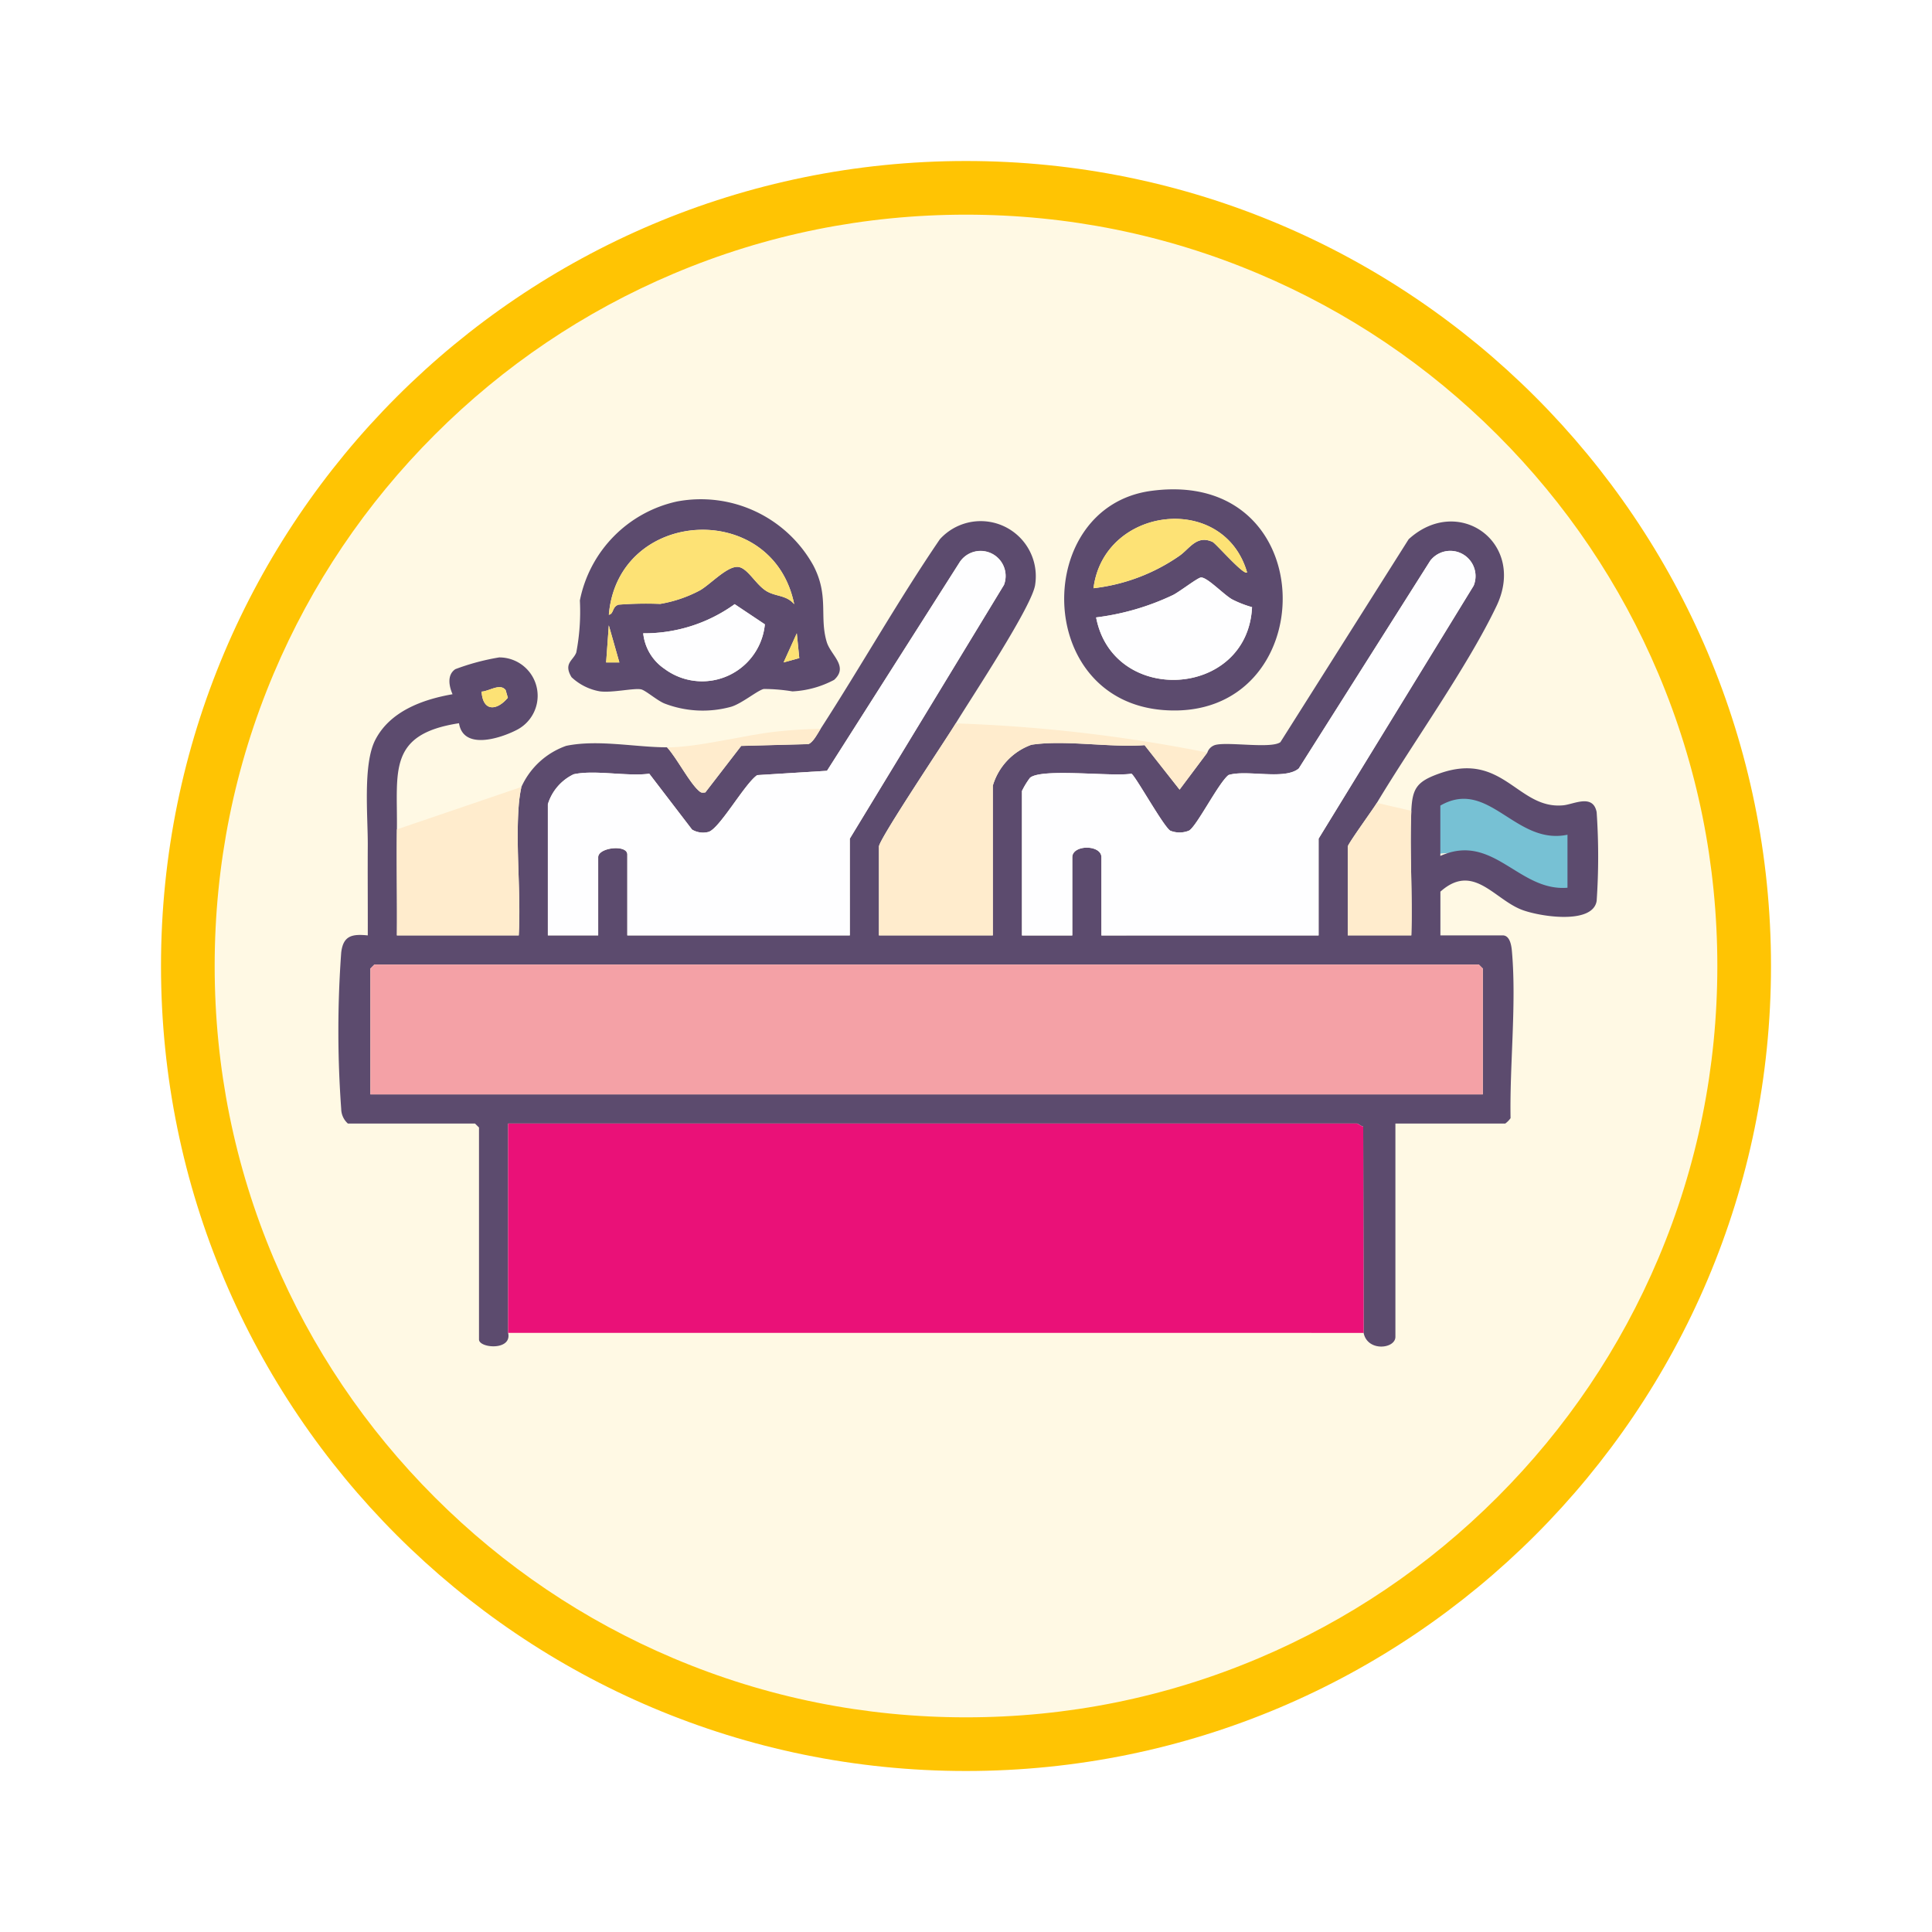 <svg xmlns="http://www.w3.org/2000/svg" xmlns:xlink="http://www.w3.org/1999/xlink" width="108" height="108" viewBox="0 0 108 108">
  <defs>
    <filter id="Trazado_982419" x="0" y="0" width="108" height="108" filterUnits="userSpaceOnUse">
      <feOffset dy="3" input="SourceAlpha"/>
      <feGaussianBlur stdDeviation="3" result="blur"/>
      <feFlood flood-opacity="0.161"/>
      <feComposite operator="in" in2="blur"/>
      <feComposite in="SourceGraphic"/>
    </filter>
    <clipPath id="clip-path">
      <rect id="Rectángulo_409118" data-name="Rectángulo 409118" width="70.425" height="47.92" fill="none"/>
    </clipPath>
  </defs>
  <g id="Grupo_1151478" data-name="Grupo 1151478" transform="translate(-606 -4144)">
    <g id="Grupo_1150936" data-name="Grupo 1150936" transform="translate(0 1033.164)">
      <g id="Grupo_1150764" data-name="Grupo 1150764" transform="translate(393 2606.836)">
        <g id="Grupo_1148745" data-name="Grupo 1148745" transform="translate(12 182)">
          <g transform="matrix(1, 0, 0, 1, 201, 322)" filter="url(#Trazado_982419)">
            <g id="Trazado_982419-2" data-name="Trazado 982419" transform="translate(9 6)" fill="#fff9e4">
              <path d="M 45 88.5 C 39.127 88.5 33.43 87.35 28.068 85.082 C 22.889 82.891 18.236 79.755 14.241 75.759 C 10.245 71.764 7.109 67.111 4.918 61.932 C 2.65 56.57 1.5 50.873 1.5 45 C 1.5 39.127 2.65 33.43 4.918 28.068 C 7.109 22.889 10.245 18.236 14.241 14.241 C 18.236 10.245 22.889 7.109 28.068 4.918 C 33.43 2.65 39.127 1.5 45 1.5 C 50.873 1.5 56.57 2.65 61.932 4.918 C 67.111 7.109 71.764 10.245 75.759 14.241 C 79.755 18.236 82.891 22.889 85.082 28.068 C 87.35 33.43 88.5 39.127 88.5 45 C 88.5 50.873 87.35 56.57 85.082 61.932 C 82.891 67.111 79.755 71.764 75.759 75.759 C 71.764 79.755 67.111 82.891 61.932 85.082 C 56.57 87.35 50.873 88.5 45 88.5 Z" stroke="none"/>
              <path d="M 45 3 C 39.329 3 33.829 4.11 28.653 6.299 C 23.652 8.415 19.16 11.443 15.302 15.302 C 11.443 19.16 8.415 23.652 6.299 28.653 C 4.11 33.829 3 39.329 3 45 C 3 50.671 4.11 56.171 6.299 61.347 C 8.415 66.348 11.443 70.84 15.302 74.698 C 19.16 78.557 23.652 81.585 28.653 83.701 C 33.829 85.89 39.329 87 45 87 C 50.671 87 56.171 85.89 61.347 83.701 C 66.348 81.585 70.84 78.557 74.698 74.698 C 78.557 70.84 81.585 66.348 83.701 61.347 C 85.89 56.171 87 50.671 87 45 C 87 39.329 85.89 33.829 83.701 28.653 C 81.585 23.652 78.557 19.16 74.698 15.302 C 70.84 11.443 66.348 8.415 61.347 6.299 C 56.171 4.11 50.671 3 45 3 M 45 0 C 69.853 0 90 20.147 90 45 C 90 69.853 69.853 90 45 90 C 20.147 90 0 69.853 0 45 C 0 20.147 20.147 0 45 0 Z" stroke="none" fill="#ffc403"/>
            </g>
          </g>
        </g>
      </g>
    </g>
    <g id="Grupo_1150983" data-name="Grupo 1150983" transform="translate(624.915 4171.354)">
      <g id="Grupo_1150982" data-name="Grupo 1150982" clip-path="url(#clip-path)">
        <path id="Trazado_990017" data-name="Trazado 990017" d="M172.326,46.815v4.13c-3.82.309-5.769-4.32-9.907-2.478V44.544c3.781-2.172,5.832,3.12,9.907,2.271" transform="translate(-102.212 -27.7)" fill="#77c1d4"/>
        <path id="Trazado_990018" data-name="Trazado 990018" d="M34.511,16.131c-.535.881-4.294,6.482-4.294,6.888v4.962h6.367V19.612a3.478,3.478,0,0,1,2.156-2.287c1.856-.287,4.4.168,6.327.021l1.957,2.487,1.553-2.073a.663.663,0,0,1,.521-.441c.8-.147,3.057.23,3.562-.139L59.83,5.836c2.783-2.54,6.6.2,4.913,3.73-1.623,3.4-4.665,7.637-6.69,11.008-.207.345-1.628,2.3-1.628,2.444v4.962h3.553c.077-2.312-.1-4.653,0-6.962.057-1.248.3-1.632,1.549-2.079,3.586-1.284,4.389,2.016,6.945,1.771.593-.057,1.664-.66,1.867.386a36.414,36.414,0,0,1,0,4.959c-.218,1.358-3.279.868-4.246.471-1.532-.63-2.683-2.6-4.489-.989v2.444h3.48c.433,0,.5.637.524.956.25,2.928-.136,6.31-.082,9.262a1.323,1.323,0,0,1-.294.3H59.089V50.423c0,.676-1.564.849-1.777-.222l-.023-11.529c-.107-.021-.293-.173-.347-.173H9.49V50.2c.232,1.014-1.629.862-1.629.37V38.721L7.639,38.5H.532a1.118,1.118,0,0,1-.373-.812,60.206,60.206,0,0,1,0-8.746c.111-.947.606-1.048,1.485-.959.005-1.677-.01-3.36,0-5.037.009-1.619-.28-4.518.414-5.881.819-1.609,2.652-2.274,4.325-2.564-.2-.458-.317-1.078.153-1.4a12.945,12.945,0,0,1,2.452-.658,2.144,2.144,0,0,1,.956,4.067c-.933.474-2.963,1.115-3.2-.388-4.005.613-3.431,2.708-3.472,5.934-.025,1.972.019,3.953,0,5.925h6.811c.131-2.344-.173-4.867-.006-7.19a7.755,7.755,0,0,1,.154-1.106,4.318,4.318,0,0,1,2.508-2.3c1.782-.366,3.868.084,5.635.083.539.588,1.231,1.94,1.766,2.42.14.126.172.126.374.1l2.005-2.6,3.749-.1c.268-.082.535-.614.694-.861,2.261-3.5,4.313-7.145,6.663-10.591a3.08,3.08,0,0,1,5.329,2.519c-.118,1.15-3.6,6.386-4.442,7.776M28.589,27.981V22.574l8.62-14.188A1.4,1.4,0,0,0,34.743,7.1L27.314,18.781l-3.9.242c-.7.465-2.14,3.059-2.746,3.18a1.2,1.2,0,0,1-.895-.136L17.38,18.943c-1.243.165-3.067-.23-4.231.034a2.748,2.748,0,0,0-1.438,1.672v7.333h2.813v-4.37c0-.544,1.628-.728,1.628-.148v4.518Zm26.206,0V22.574L63.463,8.435a1.412,1.412,0,0,0-2.428-1.393l-7.347,11.61c-.785.668-2.9.05-3.927.367-.562.434-1.8,2.907-2.219,3.112a1.392,1.392,0,0,1-1.037,0c-.386-.232-1.99-3.141-2.177-3.186-1.069.179-5.015-.325-5.666.23a4.457,4.457,0,0,0-.449.736v8.073h2.813v-4.37c0-.716,1.629-.716,1.629,0v4.37ZM8.008,14.355c.069,1.133.853,1.078,1.467.342l-.124-.43c-.312-.4-.916.067-1.343.088m60.7,8c-2.923.609-4.394-3.188-7.107-1.629v2.814c2.968-1.322,4.366,2,7.107,1.778ZM63.975,36.869V29.833l-.222-.222H2.013l-.222.222v7.036Z" transform="translate(0 -3.047)" fill="#5c4b6e"/>
        <path id="Trazado_990019" data-name="Trazado 990019" d="M40.75,1.691a7.19,7.19,0,0,1,7.614,3.564c.9,1.708.331,2.86.754,4.284.222.749,1.245,1.367.415,2.124a5.54,5.54,0,0,1-2.33.644,9.979,9.979,0,0,0-1.6-.135c-.331.064-1.221.812-1.822.993a5.956,5.956,0,0,1-3.733-.182c-.42-.173-1.043-.726-1.3-.788-.375-.09-1.625.205-2.317.109a3.076,3.076,0,0,1-1.577-.791c-.469-.779.1-.929.266-1.383a12.13,12.13,0,0,0,.2-2.907A7.076,7.076,0,0,1,40.75,1.691M47.3,7.43c-1.189-5.872-9.853-5.391-10.361.592.286-.047.173-.45.544-.564a19.8,19.8,0,0,1,2.325-.043,7.31,7.31,0,0,0,2.211-.751c.57-.314,1.489-1.326,2.1-1.319.577.006,1.046,1.062,1.713,1.4.508.261,1.043.193,1.465.681M38.861,9.06a2.736,2.736,0,0,0,1.194,1.989,3.523,3.523,0,0,0,5.606-2.491L43.973,7.431A8.622,8.622,0,0,1,38.861,9.06m-1.333,1.628-.59-2.072-.15,2.073Zm9.181,0,.877-.242-.139-1.386Z" transform="translate(-21.82 -1.012)" fill="#5c4b6e"/>
        <path id="Trazado_990020" data-name="Trazado 990020" d="M114.319.087c9.772-1.323,9.606,12.927.7,12.253-7.288-.551-7.295-11.361-.7-12.253m5.364,4.554c-1.315-4.5-8.008-3.688-8.585.888a10.492,10.492,0,0,0,4.786-1.8c.587-.4.976-1.2,1.873-.787.186.086,1.759,1.91,1.926,1.7m.278,1.945a6,6,0,0,1-1.117-.437c-.484-.278-1.4-1.255-1.743-1.22-.19.019-1.211.808-1.555.978a13.966,13.966,0,0,1-4.3,1.253c.946,4.949,8.466,4.526,8.716-.574" transform="translate(-68.886 0)" fill="#5c4b6e"/>
        <path id="Trazado_990021" data-name="Trazado 990021" d="M99.878,36.926,98.326,39l-1.958-2.486c-1.931.146-4.47-.308-6.326-.021a3.478,3.478,0,0,0-2.157,2.286v8.369H81.519V42.184c0-.406,3.759-6.007,4.294-6.888a86.5,86.5,0,0,1,14.066,1.63" transform="translate(-51.301 -22.212)" fill="#ffeccd"/>
        <path id="Trazado_990022" data-name="Trazado 990022" d="M15.771,44.887a7.748,7.748,0,0,0-.154,1.106c-.167,2.323.137,4.845.006,7.189H8.812c.019-1.972-.025-3.953,0-5.925Z" transform="translate(-5.54 -28.248)" fill="#ffeccd"/>
        <path id="Trazado_990023" data-name="Trazado 990023" d="M155.769,47.729c-.1,2.309.078,4.65,0,6.962h-3.553V49.729c0-.147,1.422-2.1,1.629-2.444Z" transform="translate(-95.791 -29.757)" fill="#ffeccd"/>
        <path id="Trazado_990024" data-name="Trazado 990024" d="M58.153,36.1c-.159.247-.426.778-.694.861l-3.749.1-2.005,2.6c-.2.023-.234.022-.373-.1-.535-.48-1.227-1.833-1.766-2.42,1.76,0,4.268-.685,6.146-.887.8-.086,1.634-.138,2.442-.149" transform="translate(-31.193 -22.716)" fill="#ffeccd"/>
        <path id="Trazado_990025" data-name="Trazado 990025" d="M25.6,107.34v-11.7H73.054c.054,0,.239.151.347.173l.024,11.529Z" transform="translate(-16.111 -60.186)" fill="#ea1178"/>
        <path id="Trazado_990026" data-name="Trazado 990026" d="M67.016,78.919H4.831V71.883l.222-.222H66.794l.222.222Z" transform="translate(-3.04 -45.097)" fill="#f4a1a6"/>
        <path id="Trazado_990027" data-name="Trazado 990027" d="M48.472,30.821H36.035V26.3c0-.58-1.629-.4-1.629.148v4.37H31.593V23.488a2.748,2.748,0,0,1,1.438-1.672c1.164-.263,2.988.131,4.231-.033l2.389,3.123a1.2,1.2,0,0,0,.9.136c.606-.122,2.051-2.715,2.746-3.18l3.9-.242L54.625,9.944a1.4,1.4,0,0,1,2.466,1.283l-8.62,14.188Z" transform="translate(-19.882 -5.886)" fill="#fefeff"/>
        <path id="Trazado_990028" data-name="Trazado 990028" d="M119.67,30.8H107.529v-4.37c0-.716-1.629-.716-1.629,0V30.8h-2.813V22.723a4.461,4.461,0,0,1,.449-.736c.651-.555,4.6-.05,5.666-.23.187.046,1.792,2.954,2.177,3.186a1.39,1.39,0,0,0,1.037,0c.421-.205,1.657-2.678,2.219-3.112,1.023-.317,3.141.3,3.927-.367l7.347-11.61a1.412,1.412,0,0,1,2.428,1.393L119.67,25.389Z" transform="translate(-64.874 -5.862)" fill="#fefeff"/>
        <path id="Trazado_990029" data-name="Trazado 990029" d="M21.6,30.082c.427-.021,1.031-.489,1.343-.088l.124.43c-.613.737-1.4.791-1.467-.342" transform="translate(-13.596 -18.774)" fill="#fde275"/>
        <path id="Trazado_990030" data-name="Trazado 990030" d="M51.144,10.254c-.422-.488-.957-.42-1.465-.681-.667-.343-1.136-1.4-1.713-1.4-.613-.007-1.532,1-2.1,1.319a7.32,7.32,0,0,1-2.211.75,19.88,19.88,0,0,0-2.325.043c-.371.114-.258.517-.544.565.508-5.983,9.173-6.464,10.361-.592" transform="translate(-25.665 -3.836)" fill="#fde275"/>
        <path id="Trazado_990031" data-name="Trazado 990031" d="M45.965,18.947a8.627,8.627,0,0,0,5.112-1.628l1.688,1.127a3.523,3.523,0,0,1-5.605,2.491,2.735,2.735,0,0,1-1.194-1.989" transform="translate(-28.924 -10.899)" fill="#fefeff"/>
        <path id="Trazado_990032" data-name="Trazado 990032" d="M67.142,23.339l.738-1.628.139,1.386Z" transform="translate(-42.254 -13.663)" fill="#fde275"/>
        <path id="Trazado_990033" data-name="Trazado 990033" d="M41.118,22.586h-.74l.15-2.073Z" transform="translate(-25.41 -12.909)" fill="#fde275"/>
        <path id="Trazado_990034" data-name="Trazado 990034" d="M122.986,14.951c-.249,5.1-7.77,5.523-8.716.574a13.965,13.965,0,0,0,4.3-1.253c.344-.169,1.365-.958,1.555-.978.341-.035,1.258.942,1.743,1.22a6,6,0,0,0,1.117.437" transform="translate(-71.912 -8.366)" fill="#fefeff"/>
        <path id="Trazado_990035" data-name="Trazado 990035" d="M122.459,7.442c-.168.209-1.74-1.615-1.926-1.7-.9-.414-1.287.388-1.873.787a10.5,10.5,0,0,1-4.786,1.8c.577-4.575,7.27-5.392,8.585-.888" transform="translate(-71.662 -2.802)" fill="#fde275"/>
      </g>
    </g>
  </g>
</svg>
